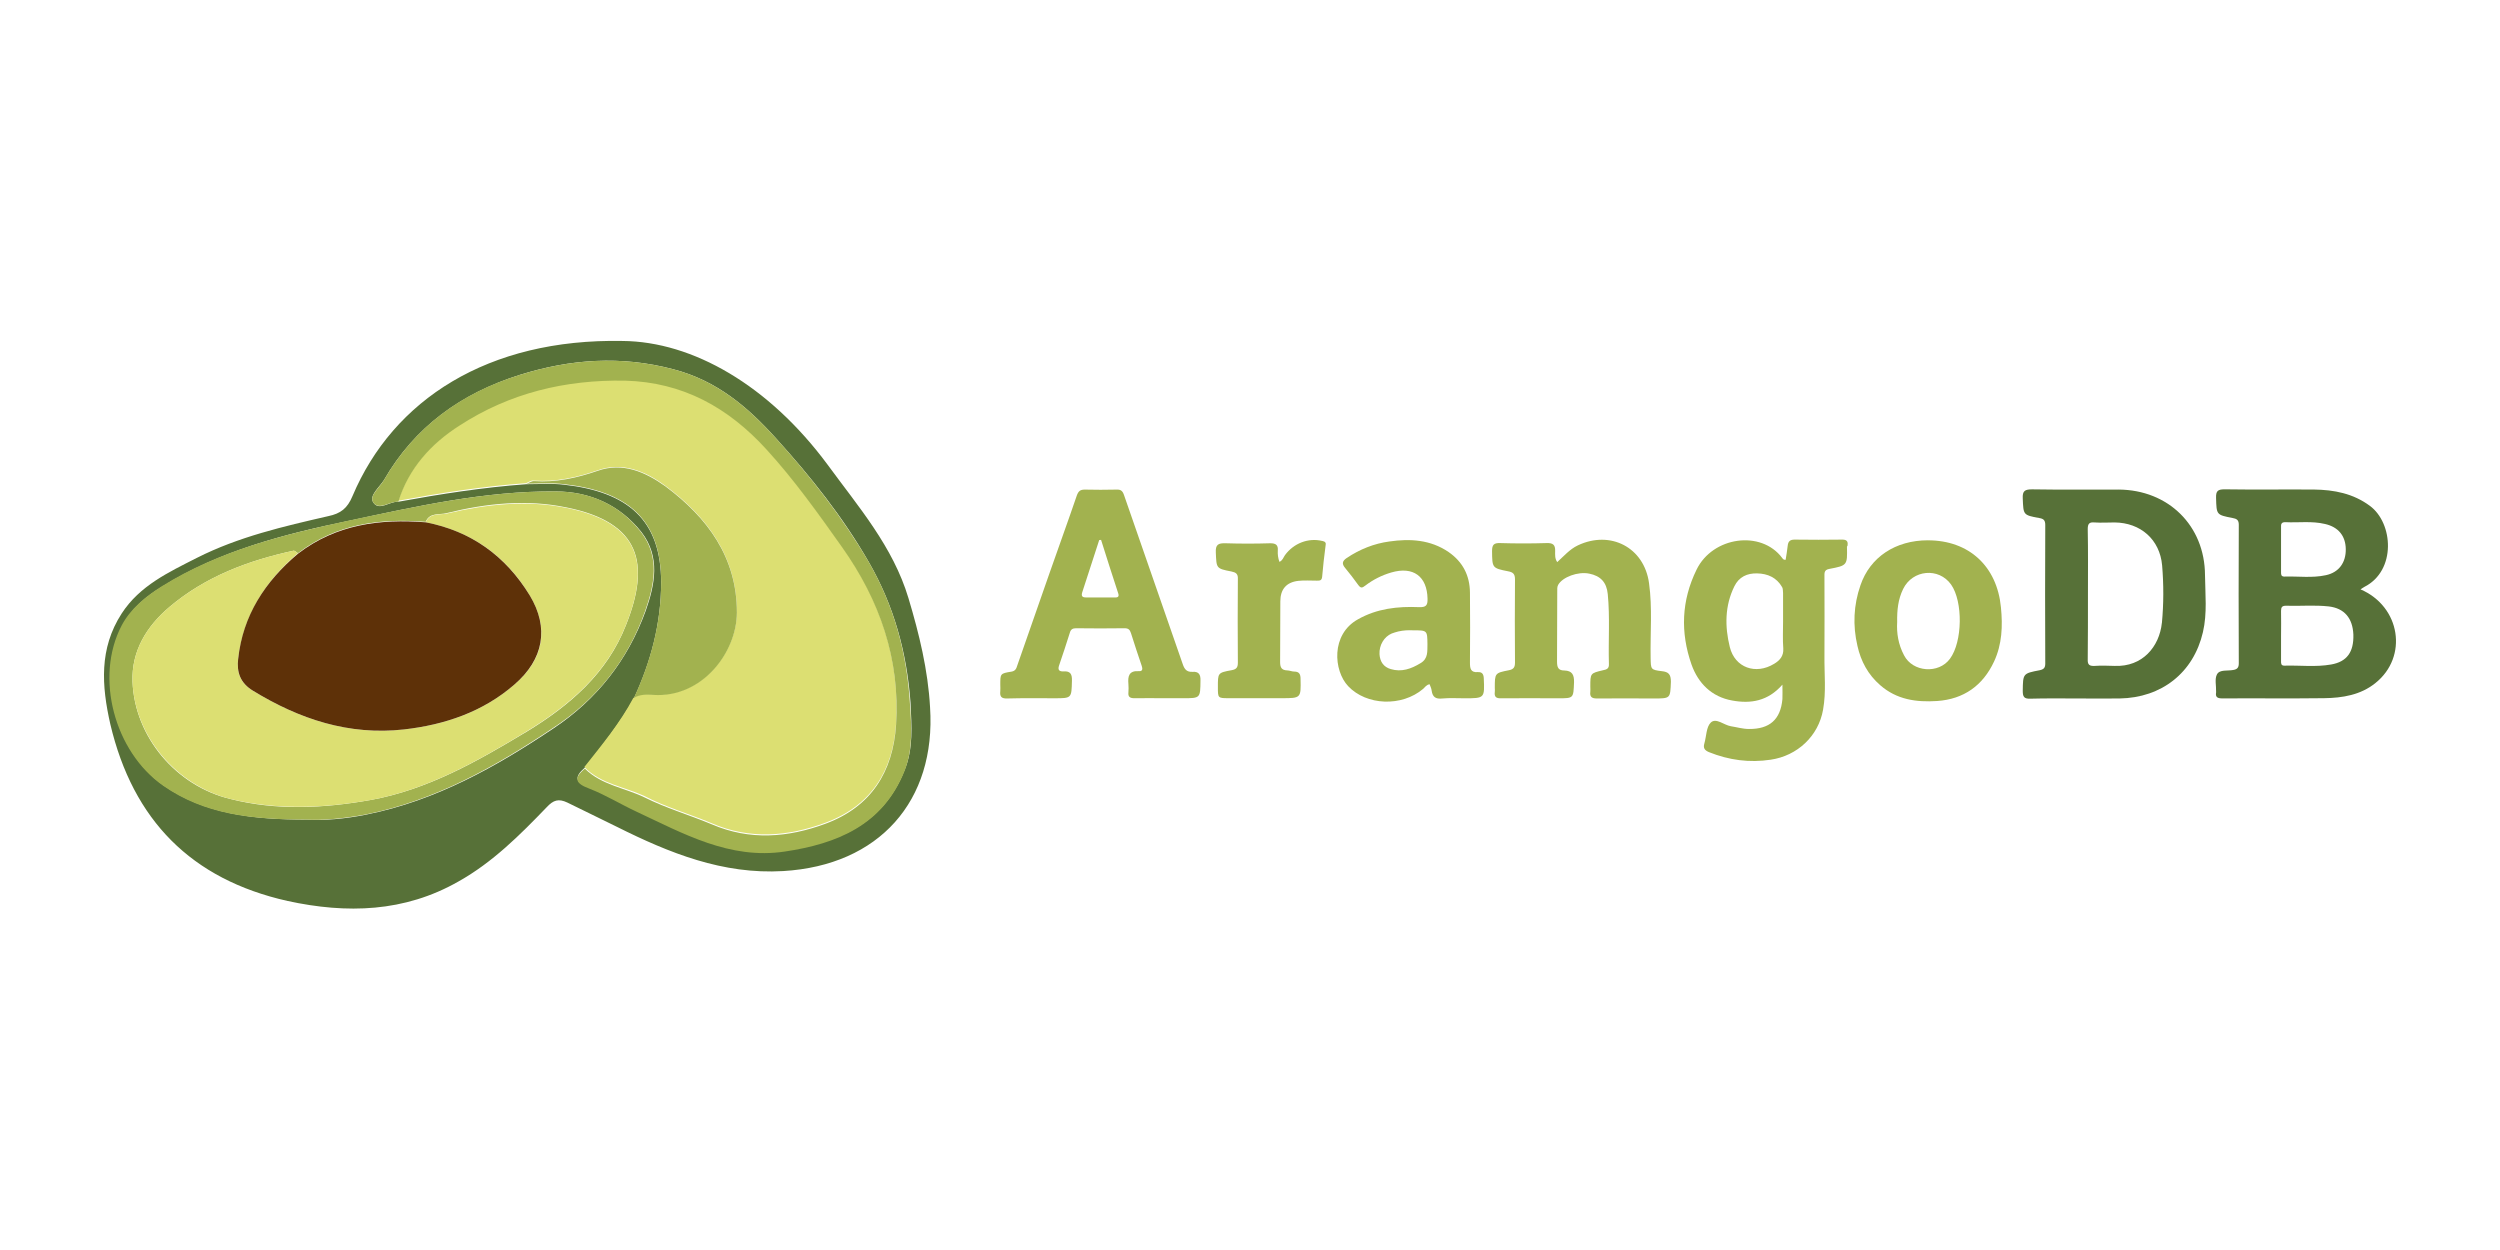 <?xml version="1.0" encoding="UTF-8" standalone="no"?>
<!-- Generator: Adobe Illustrator 16.0.4, SVG Export Plug-In . SVG Version: 6.00 Build 0)  -->

<svg
   xmlns:dc="http://purl.org/dc/elements/1.1/"
   xmlns:cc="http://creativecommons.org/ns#"
   xmlns:rdf="http://www.w3.org/1999/02/22-rdf-syntax-ns#"
   xmlns:svg="http://www.w3.org/2000/svg"
   xmlns="http://www.w3.org/2000/svg"
   xmlns:sodipodi="http://sodipodi.sourceforge.net/DTD/sodipodi-0.dtd"
   xmlns:inkscape="http://www.inkscape.org/namespaces/inkscape"
   version="1.1"
   x="0px"
   y="0px"
   width="120"
   height="60"
   viewBox="74.499 105.376 104.739 50.892"
   enable-background="new 51.6 81.599 382.481 308.985"
   xml:space="preserve"
   id="svg34"
   sodipodi:docname="arangedb-ar21.svg"
   inkscape:version="0.92.3 (2405546, 2018-03-11)"><defs
   id="defs38">
	
	
	
	
	
	
	

	
	
	
	
	
	
	
	
</defs><sodipodi:namedview
   pagecolor="#ffffff"
   bordercolor="#666666"
   borderopacity="1"
   objecttolerance="10"
   gridtolerance="10"
   guidetolerance="10"
   inkscape:pageopacity="0"
   inkscape:pageshadow="2"
   inkscape:window-width="1920"
   inkscape:window-height="1001"
   id="namedview36"
   showgrid="false"
   inkscape:zoom="6.1103293"
   inkscape:cx="51.088339"
   inkscape:cy="37.140088"
   inkscape:window-x="-9"
   inkscape:window-y="-9"
   inkscape:window-maximized="1"
   inkscape:current-layer="svg34" />

<g
   id="g898"
   transform="matrix(0.992,0,0,0.992,0.237,1.036)"><g
     transform="matrix(1.32,0,0,1.32,9.306,-54.159)"
     id="g879"><path
       style="fill:#577138;stroke-width:0.14"
       inkscape:connector-curvature="0"
       id="path2"
       d="m 125.186,139.007 c 0.051,-0.037 0.088,-0.059 0.125,-0.081 1.028,-0.521 0.925,-2.042 0.176,-2.593 -0.536,-0.397 -1.146,-0.514 -1.792,-0.522 -0.955,-0.007 -1.91,0.008 -2.857,-0.007 -0.213,0 -0.279,0.051 -0.272,0.272 0.015,0.544 0.007,0.544 0.529,0.646 0.125,0.022 0.198,0.059 0.198,0.213 -0.007,1.476 -0.007,2.96 0,4.436 0,0.132 -0.044,0.191 -0.176,0.213 -0.183,0.037 -0.433,-0.022 -0.521,0.139 -0.081,0.147 -0.022,0.367 -0.029,0.558 0,0.007 0,0.015 0,0.022 -0.029,0.154 0.051,0.191 0.199,0.191 1.087,-0.007 2.167,0.007 3.254,-0.007 0.588,-0.007 1.175,-0.103 1.645,-0.485 1.05,-0.837 0.808,-2.446 -0.478,-2.997 z m -2.409,-2.152 c 0.426,0.022 0.852,-0.044 1.278,0.059 0.419,0.096 0.654,0.375 0.661,0.801 0.007,0.433 -0.22,0.749 -0.639,0.837 -0.441,0.096 -0.881,0.029 -1.329,0.044 -0.11,0 -0.103,-0.081 -0.103,-0.154 0,-0.235 0,-0.477 0,-0.712 0,-0.235 0,-0.478 0,-0.713 -0.007,-0.103 0.015,-0.162 0.132,-0.162 z m 1.469,4.554 c -0.492,0.088 -0.999,0.022 -1.498,0.037 -0.11,0 -0.103,-0.081 -0.103,-0.154 0,-0.265 0,-0.522 0,-0.786 0,-0.272 0.007,-0.544 0,-0.815 0,-0.118 0.037,-0.162 0.154,-0.162 0.456,0.015 0.918,-0.029 1.374,0.022 0.499,0.059 0.764,0.375 0.786,0.903 0.015,0.558 -0.206,0.867 -0.713,0.955 z" /><path
       style="fill:#577138;stroke-width:0.14"
       inkscape:connector-curvature="0"
       id="path4"
       d="m 117.444,135.812 c -0.918,0 -1.844,0.008 -2.762,-0.007 -0.228,0 -0.316,0.044 -0.301,0.294 0.022,0.522 0.007,0.529 0.529,0.624 0.132,0.022 0.191,0.066 0.191,0.22 -0.007,1.476 -0.007,2.96 0,4.436 0,0.132 -0.044,0.184 -0.176,0.213 -0.544,0.103 -0.536,0.11 -0.544,0.661 0,0.184 0.037,0.257 0.242,0.25 0.507,-0.015 1.021,-0.007 1.528,-0.007 0.441,0 0.889,0.007 1.329,0 1.344,-0.022 2.365,-0.823 2.666,-2.123 0.14,-0.602 0.073,-1.212 0.066,-1.822 -0.007,-1.586 -1.175,-2.732 -2.769,-2.739 z m 1.388,4.268 c -0.081,0.757 -0.617,1.41 -1.513,1.374 -0.213,-0.007 -0.426,-0.015 -0.639,0 -0.169,0.007 -0.228,-0.037 -0.22,-0.213 0.007,-0.698 0.007,-1.396 0.007,-2.093 0,-0.69 0.007,-1.381 -0.007,-2.071 0,-0.176 0.051,-0.228 0.22,-0.213 0.213,0.015 0.426,0 0.639,0 0.83,0.007 1.447,0.544 1.521,1.373 0.051,0.61 0.051,1.234 -0.007,1.844 z" /><path
       style="fill:#a2b24f;stroke-width:0.14"
       inkscape:connector-curvature="0"
       id="path6"
       d="m 108.777,137.582 c 0.015,-0.125 -0.044,-0.169 -0.169,-0.169 -0.507,0.007 -1.021,0.007 -1.528,0 -0.147,0 -0.206,0.059 -0.22,0.198 -0.015,0.154 -0.044,0.301 -0.066,0.448 -0.066,0.007 -0.088,-0.029 -0.11,-0.059 -0.676,-0.903 -2.226,-0.683 -2.74,0.375 -0.485,0.992 -0.521,2.005 -0.162,3.033 0.213,0.602 0.646,1.036 1.3,1.153 0.595,0.11 1.146,0.022 1.609,-0.507 0,0.198 0.007,0.331 0,0.463 -0.059,0.654 -0.411,0.962 -1.072,0.955 -0.198,0 -0.389,-0.059 -0.58,-0.088 -0.22,-0.037 -0.47,-0.279 -0.639,-0.118 -0.147,0.14 -0.14,0.441 -0.206,0.668 -0.044,0.147 0.007,0.22 0.147,0.279 0.639,0.257 1.293,0.345 1.976,0.242 0.852,-0.125 1.528,-0.756 1.675,-1.601 0.103,-0.573 0.037,-1.146 0.044,-1.719 0.007,-0.845 0,-1.689 0,-2.534 0,-0.118 -0.015,-0.22 0.154,-0.25 0.58,-0.11 0.58,-0.118 0.566,-0.712 0.022,-0.029 0.022,-0.044 0.022,-0.059 z m -2.351,3.805 c -0.588,0.36 -1.256,0.125 -1.418,-0.536 -0.162,-0.654 -0.162,-1.322 0.147,-1.946 0.147,-0.301 0.411,-0.419 0.727,-0.411 0.338,0.007 0.624,0.132 0.801,0.441 0.029,0.051 0.022,0.125 0.029,0.191 0,0.301 0,0.61 0,0.911 0,0.286 -0.015,0.573 0.007,0.859 0.015,0.242 -0.11,0.382 -0.294,0.492 z" /><path
       style="fill:#a2b24f;stroke-width:0.14"
       inkscape:connector-curvature="0"
       id="path8"
       d="m 87.814,141.644 c -0.176,0.007 -0.25,-0.073 -0.308,-0.242 -0.624,-1.807 -1.256,-3.606 -1.88,-5.413 -0.044,-0.132 -0.103,-0.184 -0.242,-0.176 -0.338,0.008 -0.676,0.008 -1.014,0 -0.14,0 -0.198,0.044 -0.25,0.176 -0.286,0.837 -0.588,1.667 -0.881,2.505 -0.345,0.984 -0.69,1.968 -1.028,2.945 -0.029,0.096 -0.059,0.176 -0.184,0.198 -0.367,0.059 -0.36,0.066 -0.36,0.426 0,0.066 0.007,0.132 0,0.198 -0.022,0.184 0.044,0.242 0.228,0.235 0.499,-0.015 0.999,-0.007 1.506,-0.007 0.551,0 0.544,0 0.558,-0.558 0.007,-0.206 -0.044,-0.316 -0.264,-0.301 -0.14,0.007 -0.198,-0.044 -0.147,-0.191 0.118,-0.345 0.235,-0.698 0.345,-1.05 0.029,-0.103 0.088,-0.14 0.198,-0.14 0.514,0.007 1.036,0.007 1.55,0 0.125,0 0.169,0.044 0.206,0.154 0.11,0.353 0.228,0.705 0.345,1.05 0.029,0.088 0.037,0.176 -0.088,0.169 -0.323,-0.022 -0.36,0.162 -0.338,0.411 0.007,0.088 0.007,0.184 0,0.272 -0.015,0.139 0.051,0.183 0.191,0.183 0.323,-0.007 0.639,0 0.962,0 0.198,0 0.397,0 0.588,0 0.565,0 0.558,0 0.565,-0.565 0.007,-0.198 -0.059,-0.294 -0.257,-0.279 z m -2.49,-2.38 c -0.301,0 -0.602,0 -0.911,0 -0.118,0 -0.162,-0.037 -0.125,-0.162 0.184,-0.558 0.36,-1.116 0.544,-1.675 0.022,0 0.037,0 0.059,-0.007 0.176,0.566 0.36,1.131 0.544,1.697 0.044,0.118 0,0.154 -0.11,0.147 z" /><path
       style="fill:#a2b24f;stroke-width:0.14"
       inkscape:connector-curvature="0"
       id="path10"
       d="m 102.827,141.622 c -0.352,-0.044 -0.345,-0.059 -0.352,-0.426 -0.015,-0.793 0.059,-1.594 -0.051,-2.387 -0.154,-1.146 -1.234,-1.704 -2.277,-1.212 -0.264,0.125 -0.448,0.345 -0.661,0.536 -0.081,-0.117 -0.066,-0.242 -0.066,-0.352 0.007,-0.206 -0.073,-0.265 -0.279,-0.257 -0.492,0.015 -0.984,0.015 -1.476,0 -0.206,-0.007 -0.264,0.051 -0.264,0.257 0.007,0.536 0,0.544 0.514,0.646 0.154,0.029 0.22,0.081 0.22,0.257 -0.007,0.889 -0.007,1.778 0,2.659 0,0.147 -0.037,0.22 -0.198,0.25 -0.448,0.088 -0.448,0.096 -0.448,0.566 0,0.044 0.007,0.081 0,0.125 -0.022,0.162 0.044,0.213 0.206,0.206 0.61,-0.007 1.212,0 1.822,0 0.499,0 0.485,0 0.507,-0.507 0.007,-0.242 -0.059,-0.375 -0.309,-0.382 -0.198,0 -0.235,-0.103 -0.235,-0.287 0.007,-0.749 0,-1.491 0.007,-2.24 0,-0.073 -0.007,-0.147 0.029,-0.213 0.14,-0.25 0.632,-0.433 0.992,-0.36 0.367,0.073 0.558,0.279 0.595,0.654 0.073,0.742 0.015,1.491 0.037,2.24 0.007,0.147 -0.073,0.176 -0.191,0.198 -0.404,0.096 -0.404,0.096 -0.404,0.521 0,0.059 0.007,0.118 0,0.169 -0.022,0.162 0.051,0.213 0.206,0.213 0.61,-0.007 1.212,0 1.821,0 0.544,0 0.529,0 0.551,-0.536 2.8e-4,-0.235 -0.073,-0.316 -0.294,-0.338 z" /><path
       style="fill:#a2b24f;stroke-width:0.14"
       inkscape:connector-curvature="0"
       id="path12"
       d="m 96.951,141.652 c -0.242,0.022 -0.257,-0.125 -0.257,-0.308 0.007,-0.749 0.007,-1.498 0,-2.24 -0.007,-0.544 -0.228,-0.977 -0.683,-1.293 -0.58,-0.397 -1.234,-0.433 -1.895,-0.338 -0.492,0.066 -0.948,0.25 -1.366,0.529 -0.14,0.096 -0.162,0.184 -0.051,0.316 0.147,0.176 0.286,0.36 0.419,0.544 0.081,0.11 0.125,0.103 0.228,0.022 0.25,-0.191 0.529,-0.331 0.83,-0.419 0.705,-0.206 1.146,0.125 1.161,0.837 0.007,0.22 -0.052,0.279 -0.272,0.272 -0.683,-0.029 -1.344,0.044 -1.954,0.389 -0.874,0.485 -0.779,1.645 -0.316,2.137 0.588,0.625 1.719,0.668 2.402,0.088 0.059,-0.051 0.103,-0.132 0.206,-0.147 0.022,0.066 0.059,0.132 0.066,0.206 0.029,0.206 0.132,0.272 0.338,0.25 0.235,-0.022 0.477,-0.007 0.712,-0.007 0.646,0 0.646,0 0.617,-0.646 -0.007,-0.132 -0.059,-0.198 -0.184,-0.191 z m -1.836,-0.287 c -0.301,0.184 -0.61,0.294 -0.955,0.191 -0.228,-0.066 -0.345,-0.235 -0.36,-0.477 -0.015,-0.287 0.147,-0.558 0.389,-0.661 0.066,-0.029 0.14,-0.044 0.213,-0.066 0.162,-0.037 0.323,-0.044 0.455,-0.037 0.477,0 0.47,0 0.477,0.441 -0.007,0.228 0.029,0.463 -0.22,0.61 z" /><path
       style="fill:#a2b24f;stroke-width:0.14"
       inkscape:connector-curvature="0"
       id="path14"
       d="m 111.347,137.435 c -1.036,0 -1.851,0.536 -2.159,1.44 -0.22,0.632 -0.25,1.285 -0.096,1.939 0.11,0.492 0.338,0.918 0.727,1.256 0.529,0.463 1.153,0.551 1.822,0.507 0.852,-0.059 1.462,-0.492 1.822,-1.263 0.257,-0.551 0.279,-1.139 0.22,-1.733 -0.125,-1.315 -1.021,-2.145 -2.336,-2.145 z m 0.705,3.79 c -0.36,0.492 -1.19,0.433 -1.469,-0.11 -0.184,-0.345 -0.242,-0.712 -0.22,-1.065 -0.007,-0.382 0.029,-0.727 0.191,-1.058 0.301,-0.617 1.138,-0.698 1.535,-0.14 0.382,0.544 0.367,1.829 -0.037,2.373 z" /><path
       style="fill:#a2b24f;stroke-width:0.14"
       inkscape:connector-curvature="0"
       id="path16"
       d="m 91.971,137.457 c -0.448,-0.11 -0.918,0.073 -1.197,0.455 -0.051,0.073 -0.073,0.169 -0.176,0.213 -0.044,-0.118 -0.059,-0.242 -0.052,-0.36 0.015,-0.184 -0.066,-0.235 -0.242,-0.235 -0.477,0.015 -0.955,0.015 -1.425,0 -0.235,-0.007 -0.331,0.037 -0.316,0.301 0.022,0.5 0.007,0.507 0.499,0.602 0.14,0.029 0.213,0.073 0.206,0.235 -0.007,0.896 -0.007,1.792 0,2.681 0,0.154 -0.044,0.213 -0.198,0.242 -0.448,0.081 -0.441,0.088 -0.441,0.544 0,0.345 0,0.352 0.338,0.352 0.566,0 1.131,0 1.697,0 0.624,0 0.624,0 0.61,-0.617 0,-0.154 -0.044,-0.235 -0.206,-0.235 -0.073,0 -0.147,-0.037 -0.22,-0.037 -0.176,-0.007 -0.228,-0.088 -0.228,-0.265 0.007,-0.646 0,-1.3 0.007,-1.946 0,-0.382 0.191,-0.61 0.573,-0.654 0.191,-0.022 0.397,-0.007 0.588,-0.007 0.088,0 0.162,0.007 0.176,-0.118 0.029,-0.338 0.066,-0.668 0.11,-0.999 0.022,-0.095 -0.007,-0.132 -0.103,-0.154 z" /></g><g
     transform="translate(-7.142,9.374)"
     id="g869"><path
       style="fill:#577138;stroke-width:0.14"
       inkscape:connector-curvature="0"
       id="path19"
       d="m 120.369,120.321 c -0.653,-2.176 -2.111,-3.851 -3.416,-5.636 -2.481,-3.351 -5.701,-5.2 -8.66,-5.222 -5.679,-0.109 -9.683,2.481 -11.402,6.549 -0.217,0.522 -0.5,0.74 -1.023,0.849 -1.893,0.435 -3.786,0.87 -5.549,1.762 -1.197,0.609 -2.415,1.175 -3.177,2.35 -0.957,1.48 -0.849,3.046 -0.479,4.678 0.957,4.047 3.416,6.55 7.485,7.463 2.502,0.544 4.939,0.479 7.224,-0.827 1.436,-0.805 2.589,-1.958 3.721,-3.134 0.283,-0.304 0.5,-0.37 0.87,-0.196 0.696,0.348 1.393,0.674 2.089,1.023 2.219,1.11 4.483,2.023 7.028,1.871 4.047,-0.239 6.463,-2.959 6.202,-6.92 -0.087,-1.566 -0.457,-3.09 -0.914,-4.613 z m -14.992,5.505 c -2.437,1.632 -4.961,3.046 -7.877,3.634 -0.936,0.196 -1.871,0.261 -2.502,0.218 -2.35,0 -4.33,-0.239 -6.071,-1.436 -2.045,-1.436 -2.916,-4.57 -1.741,-6.767 0.37,-0.718 1.001,-1.24 1.697,-1.654 2.415,-1.501 5.113,-2.198 7.855,-2.763 2.85,-0.609 5.744,-1.262 8.725,-1.24 1.436,0 2.72,0.566 3.634,1.719 0.805,1.044 0.566,2.219 0.174,3.329 -0.762,2.089 -2.067,3.742 -3.895,4.961 z m 14.818,1.785 c -0.914,2.285 -2.851,3.046 -5.048,3.372 -2.35,0.348 -4.287,-0.761 -6.288,-1.697 -0.653,-0.304 -1.284,-0.696 -1.958,-0.957 -0.588,-0.218 -0.675,-0.435 -0.196,-0.849 0.74,-0.936 1.48,-1.871 2.067,-2.916 v 0 0 c 0.718,-1.545 1.153,-3.177 1.153,-4.896 0,-2.655 -1.414,-3.83 -4.091,-4.134 -0.522,-0.065 -1.066,-0.022 -1.61,-0.022 -1.806,0.131 -3.612,0.414 -5.396,0.74 v 0 0 c -0.37,-0.022 -0.827,0.413 -1.066,0.022 -0.174,-0.283 0.261,-0.631 0.457,-0.936 1.306,-2.263 3.264,-3.656 5.723,-4.439 2.154,-0.674 4.287,-0.827 6.506,-0.239 1.828,0.479 3.133,1.588 4.33,2.916 1.48,1.632 2.829,3.329 3.917,5.222 1.066,1.85 1.61,3.83 1.763,5.94 0.043,0.979 0.131,1.937 -0.261,2.872 z" /><path
       style="fill:#dcdf72;stroke-width:0.14"
       inkscape:connector-curvature="0"
       id="path21"
       d="m 112.057,129.83 c 1.61,0.696 3.22,0.566 4.809,-0.022 1.937,-0.718 2.851,-2.198 2.981,-4.178 0.174,-2.785 -0.696,-5.266 -2.285,-7.507 -1.001,-1.414 -2.024,-2.85 -3.199,-4.134 -1.61,-1.741 -3.525,-2.829 -5.962,-2.894 -2.524,-0.065 -4.874,0.522 -6.985,1.893 -1.175,0.761 -2.154,1.806 -2.589,3.22 v 0 c 1.784,-0.326 3.59,-0.609 5.396,-0.74 0.109,-0.043 0.218,-0.131 0.327,-0.109 0.936,0.065 1.806,-0.131 2.698,-0.435 1.044,-0.37 2.024,0.044 2.851,0.653 1.784,1.327 3.024,3.003 3.024,5.331 0,1.675 -1.458,3.612 -3.525,3.481 -0.283,-0.021 -0.588,-0.043 -0.849,0.153 v 0 c -0.566,1.066 -1.327,1.98 -2.067,2.915 0.696,0.718 1.676,0.827 2.524,1.219 0.914,0.479 1.915,0.762 2.851,1.153 z" /><path
       style="fill:#a2b24f;stroke-width:0.14"
       inkscape:connector-curvature="0"
       id="path23"
       d="m 118.694,118.798 c -1.11,-1.893 -2.459,-3.612 -3.917,-5.222 -1.197,-1.327 -2.502,-2.437 -4.33,-2.916 -2.219,-0.588 -4.352,-0.435 -6.506,0.239 -2.459,0.762 -4.417,2.176 -5.723,4.439 -0.174,0.305 -0.631,0.653 -0.457,0.936 0.239,0.37 0.696,-0.043 1.066,-0.022 v 0 c 0.435,-1.414 1.393,-2.459 2.589,-3.22 2.111,-1.371 4.461,-1.937 6.985,-1.893 2.437,0.065 4.352,1.132 5.962,2.894 1.175,1.284 2.198,2.72 3.199,4.134 1.588,2.241 2.459,4.722 2.285,7.507 -0.131,1.98 -1.044,3.46 -2.981,4.178 -1.588,0.587 -3.199,0.718 -4.809,0.022 -0.936,-0.392 -1.915,-0.675 -2.829,-1.132 -0.848,-0.413 -1.828,-0.522 -2.524,-1.218 -0.501,0.413 -0.392,0.631 0.196,0.849 0.674,0.261 1.306,0.653 1.958,0.957 2.002,0.936 3.96,2.046 6.288,1.697 2.198,-0.326 4.134,-1.109 5.048,-3.373 0.37,-0.936 0.305,-1.893 0.24,-2.85 -0.131,-2.176 -0.675,-4.156 -1.741,-6.005 z" /><path
       style="fill:#a2b24f;stroke-width:0.14"
       inkscape:connector-curvature="0"
       id="path25"
       d="m 109.25,120.865 c 0.392,-1.11 0.631,-2.285 -0.174,-3.329 -0.914,-1.175 -2.176,-1.719 -3.634,-1.719 -2.959,-0.022 -5.853,0.631 -8.747,1.24 -2.742,0.588 -5.44,1.262 -7.855,2.763 -0.696,0.435 -1.327,0.957 -1.697,1.654 -1.153,2.198 -0.305,5.331 1.741,6.767 1.741,1.218 3.721,1.436 6.071,1.436 0.631,0.043 1.588,-0.044 2.502,-0.218 2.916,-0.587 5.44,-2.002 7.877,-3.634 1.871,-1.219 3.177,-2.872 3.917,-4.961 z m -5.027,5.113 c -2.067,1.24 -4.156,2.437 -6.571,2.872 -1.958,0.348 -3.96,0.457 -5.919,-0.043 -2.285,-0.544 -4.047,-2.611 -4.134,-4.961 -0.044,-1.284 0.588,-2.328 1.567,-3.155 1.523,-1.284 3.329,-1.958 5.244,-2.372 0.043,0 0.109,0.065 0.174,0.109 1.61,-1.24 3.438,-1.48 5.396,-1.327 0.174,-0.413 0.587,-0.283 0.892,-0.37 1.675,-0.413 3.372,-0.588 5.048,-0.239 3.155,0.631 3.547,2.394 2.524,4.961 -0.805,2.067 -2.393,3.416 -4.221,4.526 z" /><path
       style="fill:#a2b24f;stroke-width:0.14"
       inkscape:connector-curvature="0"
       id="path27"
       d="m 109.599,124.412 c 2.067,0.131 3.525,-1.806 3.525,-3.482 0,-2.328 -1.24,-4.004 -3.024,-5.331 -0.849,-0.609 -1.806,-1.022 -2.851,-0.653 -0.892,0.305 -1.762,0.5 -2.698,0.435 -0.109,0 -0.218,0.087 -0.327,0.109 0.544,0 1.066,-0.044 1.61,0.021 2.676,0.305 4.091,1.48 4.091,4.135 0,1.719 -0.435,3.351 -1.153,4.896 v 0 c 0.239,-0.153 0.522,-0.153 0.827,-0.131 z" /><path
       style="fill:#dcdf72;stroke-width:0.14"
       inkscape:connector-curvature="0"
       id="path29"
       d="m 105.921,116.513 c -1.676,-0.348 -3.395,-0.152 -5.048,0.239 -0.305,0.065 -0.718,-0.043 -0.892,0.37 1.915,0.37 3.394,1.414 4.395,3.09 0.827,1.371 0.609,2.698 -0.653,3.764 -1.327,1.153 -2.916,1.697 -4.656,1.893 -2.328,0.261 -4.417,-0.435 -6.376,-1.632 -0.544,-0.327 -0.696,-0.762 -0.631,-1.349 0.217,-1.85 1.153,-3.286 2.524,-4.461 v 0 c -0.065,-0.043 -0.131,-0.109 -0.174,-0.109 -1.915,0.414 -3.721,1.088 -5.244,2.372 -0.979,0.827 -1.61,1.871 -1.567,3.155 0.087,2.328 1.871,4.395 4.134,4.961 1.98,0.479 3.96,0.391 5.919,0.043 2.393,-0.435 4.504,-1.632 6.55,-2.872 1.828,-1.11 3.416,-2.459 4.221,-4.482 1.044,-2.59 0.653,-4.352 -2.502,-4.983 z" /><path
       style="fill:#5e3108;stroke-width:0.14"
       inkscape:connector-curvature="0"
       id="path31"
       d="m 92.061,122.888 c -0.065,0.566 0.087,1.022 0.631,1.349 1.958,1.197 4.047,1.893 6.376,1.632 1.719,-0.196 3.329,-0.74 4.656,-1.893 1.24,-1.066 1.48,-2.393 0.653,-3.764 -1.023,-1.675 -2.481,-2.72 -4.395,-3.09 -1.937,-0.152 -3.786,0.087 -5.396,1.327 v 0 c -1.393,1.175 -2.328,2.611 -2.524,4.439 z" /></g></g>
</svg>